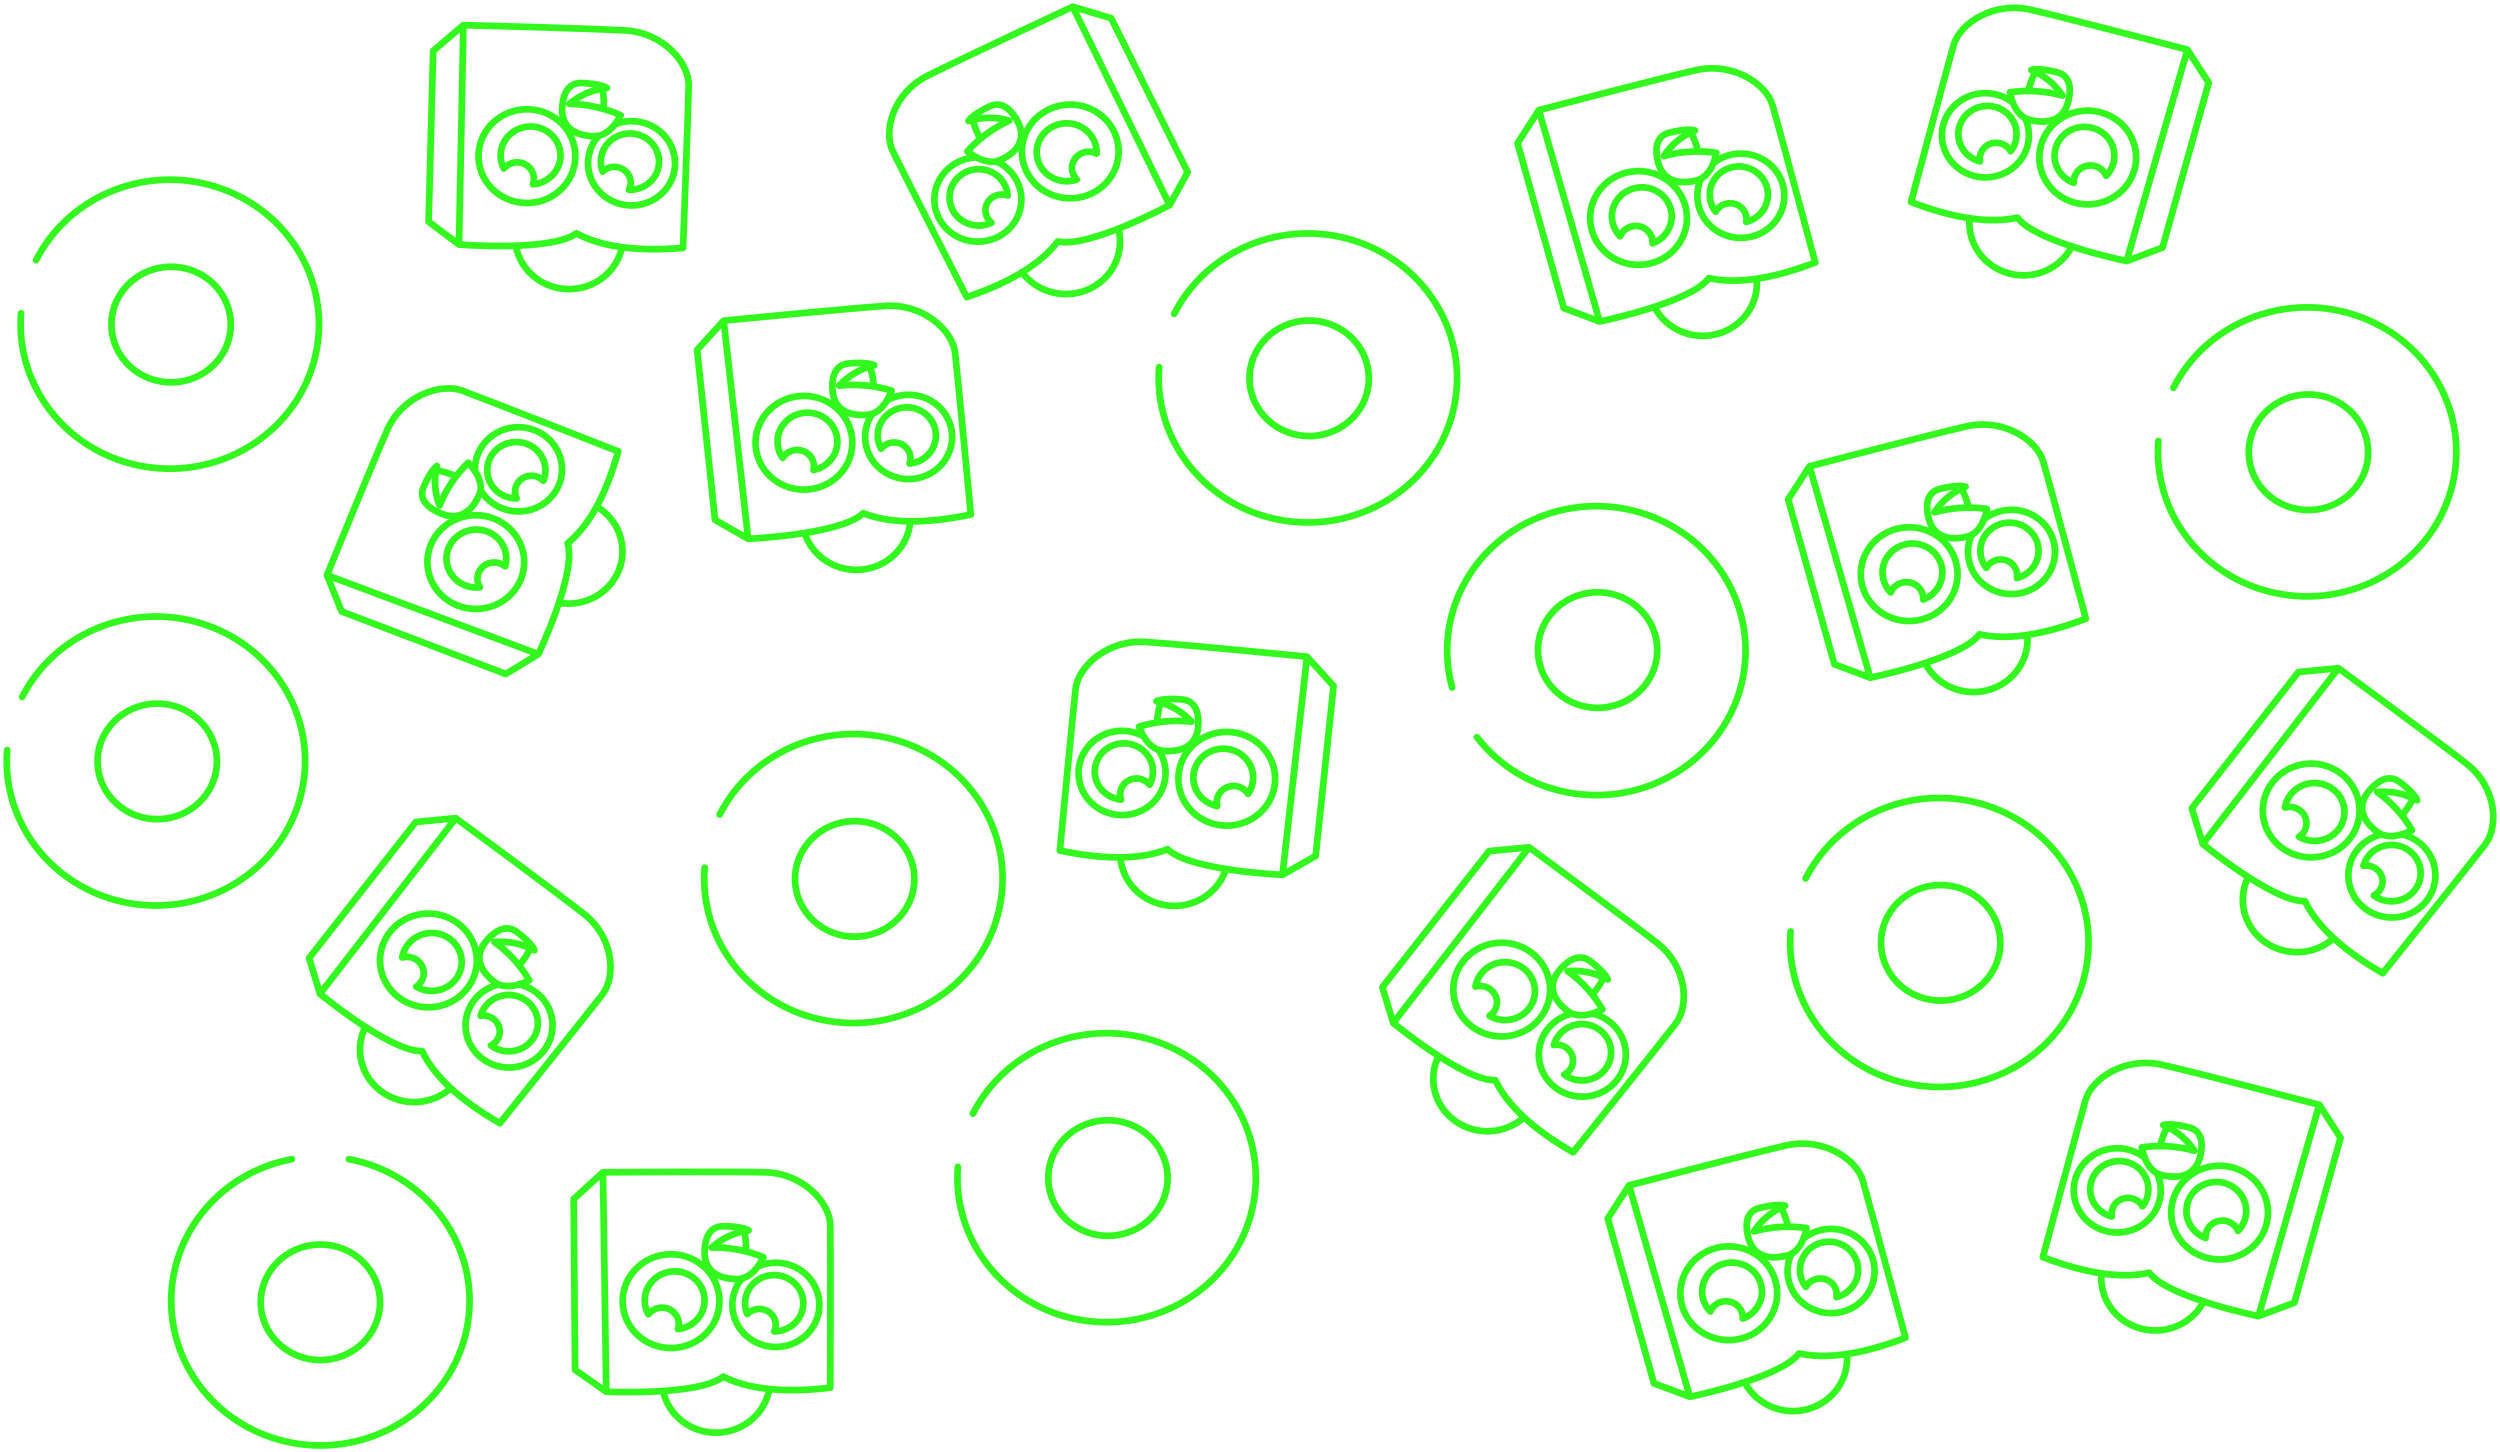 <svg width="372" height="216" viewBox="0 0 372 216" fill="none" xmlns="http://www.w3.org/2000/svg">
<path d="M43.438 172.48C32.212 174.593 24.48 184.62 25.577 195.644C26.673 206.668 36.238 215.082 47.674 215.082C59.11 215.082 68.675 206.668 69.771 195.644C70.868 184.62 63.136 174.593 51.91 172.48M104.85 129.109C103.988 140.153 111.931 150.024 123.199 151.913C134.468 153.802 145.375 147.091 148.396 136.41C151.418 125.728 145.566 114.571 134.877 110.634C124.188 106.697 112.16 111.269 107.089 121.197M142.528 173.62C141.666 184.664 149.609 194.536 160.877 196.424C172.146 198.313 183.052 191.602 186.074 180.921C189.096 170.24 183.244 159.083 172.555 155.145C161.866 151.208 149.837 155.781 144.767 165.708M266.439 138.62C265.577 149.664 273.519 159.536 284.788 161.424C296.056 163.313 306.963 156.602 309.985 145.921C313.006 135.24 307.154 124.083 296.465 120.145C285.777 116.208 273.748 120.781 268.677 130.708M321.166 65.62C320.304 76.664 328.246 86.536 339.515 88.424C350.783 90.313 361.69 83.603 364.712 72.921C367.733 62.24 361.881 51.083 351.193 47.145C340.504 43.208 328.475 47.781 323.404 57.708M172.473 54.62C171.611 65.664 179.554 75.536 190.822 77.424C202.091 79.313 212.997 72.603 216.019 61.921C219.041 51.24 213.189 40.083 202.5 36.145C191.811 32.208 179.782 36.781 174.712 46.708M219.762 109.691C226.611 118.561 239.297 120.94 249.069 115.188C258.841 109.435 262.503 97.434 257.527 87.462C252.552 77.49 240.567 72.811 229.841 76.651C219.114 80.491 213.156 91.596 216.076 102.304M3.129 46.62C2.267 57.664 10.21 67.536 21.478 69.424C32.746 71.313 43.653 64.603 46.675 53.921C49.697 43.24 43.845 32.083 33.156 28.145C22.467 24.208 10.438 28.781 5.368 38.708M1.064 111.62C0.202 122.664 8.145 132.536 19.413 134.424C30.681 136.313 41.588 129.602 44.61 118.921C47.632 108.24 41.78 97.083 31.091 93.145C20.402 89.208 8.373 93.781 3.302 103.708M90.209 207.086C90.209 207.086 104.067 207.736 107.608 204.839C111.21 206.672 116.46 207.323 123.541 206.494C123.541 206.494 123.602 185.684 123.541 182.314C123.48 178.944 119.512 174.57 113.835 174.436C108.158 174.302 89.721 174.436 89.721 174.436M90.209 207.086L89.721 174.436M90.209 207.086L85.569 203.834L85.363 178.412L89.721 174.436M112.771 188.451C114.216 187.817 115.851 187.717 117.366 188.173C118.881 188.628 120.171 189.606 120.99 190.921C121.81 192.236 122.103 193.797 121.813 195.308C121.523 196.818 120.671 198.173 119.418 199.115C118.165 200.057 116.599 200.521 115.016 200.419C113.433 200.317 111.944 199.656 110.832 198.561C109.719 197.466 109.06 196.013 108.98 194.479C108.9 192.945 109.404 191.435 110.396 190.237M114.477 206.686C114.165 208.477 113.217 210.107 111.796 211.293C110.376 212.479 108.572 213.148 106.697 213.183C104.821 213.219 102.992 212.619 101.525 211.487C100.057 210.356 99.044 208.763 98.66 206.985M110.989 186.212C111.052 185.202 110.962 184.189 110.723 183.204M47.613 147.881C47.613 147.881 58.174 156.593 62.806 156.395C64.501 159.977 68.247 163.598 74.376 167.131C74.376 167.131 87.551 150.691 89.629 147.987C91.706 145.283 91.323 139.472 86.913 136.008C82.503 132.543 67.821 121.742 67.821 121.742M47.613 147.881L67.821 121.742M47.613 147.881L45.99 142.561L61.864 122.312L67.821 121.742M77.231 146.475C78.775 146.827 80.132 147.715 81.044 148.972C81.956 150.229 82.361 151.766 82.18 153.292C81.999 154.819 81.247 156.228 80.064 157.252C78.882 158.276 77.353 158.845 75.767 158.85C74.18 158.854 72.648 158.295 71.459 157.278C70.27 156.261 69.508 154.856 69.318 153.331C69.128 151.806 69.522 150.266 70.427 149.004C71.331 147.742 72.682 146.845 74.224 146.484M67.079 161.921C65.702 163.154 63.923 163.883 62.05 163.982C60.178 164.081 58.328 163.543 56.821 162.462C55.314 161.38 54.244 159.823 53.796 158.059C53.348 156.295 53.55 154.435 54.367 152.8M77.232 143.648C77.919 142.885 78.487 142.03 78.918 141.108M207.315 152.218C207.315 152.218 217.877 160.931 222.508 160.733C224.203 164.315 227.949 167.936 234.079 171.469C234.079 171.469 247.253 155.029 249.331 152.325C251.408 149.621 251.026 143.81 246.615 140.345C242.205 136.881 227.524 126.08 227.524 126.08M207.315 152.218L227.524 126.08M207.315 152.218L205.693 146.898L221.566 126.65L227.524 126.08M236.933 150.812C238.477 151.164 239.834 152.053 240.746 153.31C241.659 154.566 242.063 156.104 241.882 157.63C241.702 159.156 240.949 160.565 239.767 161.59C238.585 162.614 237.055 163.183 235.469 163.187C233.883 163.192 232.35 162.633 231.161 161.615C229.972 160.598 229.211 159.194 229.02 157.669C228.83 156.143 229.224 154.604 230.129 153.342C231.033 152.079 232.384 151.183 233.926 150.821M226.781 166.259C225.404 167.492 223.626 168.221 221.753 168.32C219.88 168.418 218.03 167.881 216.523 166.799C215.016 165.718 213.946 164.161 213.498 162.397C213.05 160.633 213.252 158.773 214.07 157.138M236.934 147.985C237.621 147.223 238.189 146.367 238.621 145.446M251.452 207.845C251.452 207.845 265.024 205.06 267.689 201.386C271.653 202.271 276.901 201.608 283.532 199.061C283.532 199.061 278.125 178.921 277.181 175.677C276.237 172.433 271.25 169.18 265.724 170.449C260.199 171.718 242.404 176.39 242.404 176.39M251.452 207.845L242.404 176.39M251.452 207.845L246.11 205.843L239.234 181.308L242.404 176.39M268.377 184.265C269.607 183.295 271.162 182.797 272.747 182.864C274.332 182.931 275.836 183.559 276.975 184.629C278.113 185.699 278.806 187.136 278.922 188.668C279.039 190.2 278.571 191.721 277.606 192.94C276.642 194.16 275.249 194.995 273.692 195.286C272.134 195.577 270.52 195.304 269.157 194.52C267.793 193.735 266.774 192.493 266.294 191.029C265.813 189.565 265.904 187.981 266.549 186.577M274.817 201.48C274.985 203.289 274.496 205.098 273.434 206.596C272.371 208.093 270.803 209.184 268.998 209.68C267.194 210.176 265.267 210.047 263.551 209.314C261.835 208.581 260.437 207.291 259.598 205.666M266.065 182.539C265.861 181.547 265.508 180.589 265.018 179.695M278.299 100.845C278.299 100.845 291.872 98.06 294.536 94.386C298.501 95.271 303.748 94.608 310.379 92.061C310.379 92.061 304.972 71.921 304.028 68.677C303.084 65.433 298.097 62.18 292.572 63.449C287.046 64.718 269.251 69.39 269.251 69.39M278.299 100.845L269.251 69.39M278.299 100.845L272.957 98.843L266.081 74.308L269.251 69.39M295.224 77.265C296.455 76.295 298.01 75.797 299.594 75.864C301.179 75.931 302.683 76.559 303.822 77.629C304.96 78.699 305.653 80.136 305.77 81.668C305.886 83.2 305.418 84.721 304.454 85.94C303.489 87.16 302.096 87.995 300.539 88.286C298.981 88.577 297.368 88.305 296.004 87.52C294.64 86.735 293.621 85.493 293.141 84.029C292.66 82.565 292.751 80.981 293.397 79.577M301.664 94.48C301.832 96.289 301.343 98.098 300.281 99.596C299.219 101.093 297.65 102.184 295.846 102.68C294.041 103.176 292.115 103.047 290.398 102.314C288.682 101.581 287.284 100.291 286.446 98.666M292.913 75.539C292.708 74.547 292.355 73.589 291.865 72.695M336.059 195.845C336.059 195.845 322.486 193.06 319.822 189.386C315.857 190.271 310.61 189.608 303.979 187.061C303.979 187.061 309.386 166.921 310.33 163.677C311.274 160.433 316.261 157.18 321.786 158.449C327.312 159.718 345.107 164.39 345.107 164.39M336.059 195.845L345.107 164.39M336.059 195.845L341.401 193.843L348.277 169.308L345.107 164.39M319.134 172.265C317.903 171.295 316.348 170.797 314.764 170.864C313.179 170.931 311.674 171.559 310.536 172.629C309.398 173.699 308.705 175.136 308.588 176.668C308.472 178.2 308.94 179.721 309.904 180.94C310.869 182.16 312.262 182.995 313.819 183.286C315.377 183.577 316.99 183.304 318.354 182.52C319.718 181.735 320.737 180.493 321.217 179.029C321.698 177.565 321.607 175.981 320.961 174.577M312.694 189.48C312.526 191.289 313.015 193.098 314.077 194.596C315.139 196.093 316.708 197.184 318.512 197.68C320.317 198.176 322.243 198.047 323.96 197.314C325.676 196.581 327.074 195.291 327.912 193.666M321.445 170.539C321.65 169.547 322.003 168.589 322.493 167.695M316.439 38.845C316.439 38.845 302.867 36.06 300.203 32.386C296.238 33.271 290.99 32.608 284.36 30.061C284.36 30.061 289.767 9.921 290.711 6.677C291.655 3.433 296.642 0.18 302.167 1.449C307.693 2.718 325.488 7.39 325.488 7.39M316.439 38.845L325.488 7.39M316.439 38.845L321.782 36.843L328.658 12.308L325.488 7.39M299.515 15.265C298.284 14.295 296.729 13.797 295.144 13.864C293.56 13.931 292.055 14.559 290.917 15.629C289.779 16.699 289.086 18.136 288.969 19.668C288.853 21.2 289.321 22.721 290.285 23.94C291.249 25.16 292.642 25.995 294.2 26.286C295.758 26.577 297.371 26.305 298.735 25.52C300.099 24.735 301.117 23.493 301.598 22.029C302.079 20.565 301.988 18.981 301.342 17.577M293.075 32.48C292.907 34.289 293.396 36.098 294.458 37.596C295.52 39.093 297.089 40.184 298.893 40.68C300.698 41.176 302.624 41.047 304.34 40.314C306.057 39.581 307.455 38.291 308.293 36.666M301.826 13.539C302.031 12.547 302.384 11.589 302.874 10.695M238.028 47.845C238.028 47.845 251.601 45.06 254.265 41.386C258.23 42.271 263.478 41.608 270.108 39.061C270.108 39.061 264.701 18.921 263.757 15.677C262.813 12.432 257.826 9.18 252.301 10.449C246.775 11.718 228.98 16.39 228.98 16.39M238.028 47.845L228.98 16.39M238.028 47.845L232.687 45.843L225.81 21.308L228.98 16.39M254.953 24.265C256.184 23.295 257.739 22.797 259.324 22.864C260.908 22.931 262.413 23.559 263.551 24.629C264.689 25.699 265.382 27.136 265.499 28.668C265.615 30.2 265.147 31.721 264.183 32.94C263.219 34.16 261.826 34.995 260.268 35.286C258.71 35.577 257.097 35.304 255.733 34.52C254.369 33.735 253.351 32.493 252.87 31.029C252.389 29.565 252.48 27.981 253.126 26.577M261.393 41.48C261.562 43.289 261.072 45.098 260.01 46.596C258.948 48.093 257.379 49.184 255.575 49.68C253.77 50.176 251.844 50.047 250.128 49.314C248.411 48.581 247.013 47.291 246.175 45.666M252.642 22.539C252.437 21.547 252.084 20.589 251.594 19.695M327.772 125.583C327.772 125.583 338.342 134.286 342.973 134.084C344.672 137.664 348.421 141.282 354.554 144.809C354.554 144.809 367.712 128.357 369.787 125.651C371.862 122.945 371.474 117.135 367.06 113.674C362.646 110.213 347.954 99.426 347.954 99.426M327.772 125.583L347.954 99.426M327.772 125.583L326.144 120.265L341.997 100.001L347.954 99.426M357.388 124.15C358.932 124.5 360.29 125.388 361.204 126.644C362.117 127.9 362.523 129.437 362.344 130.963C362.165 132.49 361.414 133.899 360.232 134.925C359.051 135.95 357.522 136.52 355.936 136.526C354.35 136.532 352.816 135.975 351.627 134.958C350.437 133.942 349.674 132.539 349.482 131.014C349.29 129.489 349.683 127.948 350.586 126.685C351.489 125.422 352.84 124.524 354.381 124.162M347.251 139.606C345.876 140.84 344.098 141.571 342.225 141.671C340.352 141.772 338.502 141.236 336.994 140.156C335.485 139.076 334.414 137.52 333.964 135.756C333.515 133.993 333.715 132.132 334.531 130.497M357.386 121.323C358.072 120.56 358.64 119.704 359.07 118.782M80.111 97.333C80.111 97.333 85.906 85.126 84.453 80.862C87.553 78.31 90.136 73.837 91.985 67.165C91.985 67.165 72.072 59.343 68.821 58.14C65.57 56.937 59.899 58.87 57.651 63.92C55.404 68.971 48.651 85.586 48.651 85.586M80.111 97.333L48.651 85.586M80.111 97.333L75.264 100.289L50.834 90.985L48.651 85.586M70.68 70.107C70.612 68.572 71.127 67.066 72.128 65.875C73.13 64.684 74.548 63.89 76.114 63.644C77.68 63.398 79.284 63.718 80.623 64.542C81.962 65.366 82.942 66.638 83.377 68.115C83.812 69.592 83.672 71.173 82.983 72.557C82.294 73.941 81.105 75.032 79.641 75.623C78.177 76.214 76.54 76.264 75.04 75.763C73.54 75.263 72.282 74.246 71.505 72.907M88.786 75.38C90.385 76.329 91.592 77.789 92.198 79.508C92.804 81.227 92.772 83.097 92.106 84.796C91.439 86.494 90.182 87.913 88.55 88.809C86.919 89.705 85.015 90.021 83.169 89.703M67.87 70.873C66.926 70.439 65.922 70.142 64.889 69.989M68.299 36.388C68.299 36.388 82.125 37.492 85.766 34.713C89.302 36.663 94.526 37.485 101.632 36.889C101.632 36.889 102.42 16.093 102.477 12.723C102.534 9.353 98.721 4.851 93.052 4.531C87.382 4.211 68.951 3.741 68.951 3.741M68.299 36.388L68.951 3.741M68.299 36.388L63.775 32.986L64.457 7.572L68.951 3.741M91.499 18.503C92.965 17.916 94.602 17.871 96.101 18.375C97.599 18.88 98.854 19.9 99.627 21.241C100.4 22.582 100.638 24.152 100.296 25.652C99.954 27.152 99.055 28.478 97.769 29.379C96.484 30.279 94.903 30.692 93.324 30.538C91.746 30.384 90.281 29.674 89.207 28.543C88.133 27.413 87.525 25.939 87.499 24.403C87.472 22.867 88.029 21.375 89.063 20.21M92.567 36.784C92.192 38.564 91.187 40.161 89.726 41.3C88.265 42.439 86.439 43.048 84.564 43.022C82.688 42.996 80.881 42.336 79.454 41.157C78.027 39.978 77.07 38.354 76.748 36.564M89.796 16.207C89.894 15.2 89.84 14.184 89.635 13.192M111.33 80.177C111.33 80.177 125.189 79.566 128.435 76.36C132.198 77.858 137.488 78.029 144.458 76.56C144.458 76.56 142.503 55.836 142.116 52.487C141.729 49.137 137.354 45.143 131.689 45.525C126.024 45.907 107.682 47.716 107.682 47.716M111.33 80.177L107.682 47.716M111.33 80.177L106.395 77.361L103.728 52.07L107.682 47.716M131.988 59.575C133.365 58.812 134.983 58.565 136.535 58.88C138.088 59.196 139.466 60.052 140.41 61.287C141.353 62.522 141.796 64.05 141.654 65.58C141.512 67.11 140.794 68.536 139.638 69.588C138.482 70.64 136.968 71.244 135.382 71.286C133.796 71.328 132.25 70.805 131.036 69.816C129.822 68.827 129.025 67.441 128.797 65.921C128.568 64.4 128.924 62.852 129.796 61.569M135.452 77.575C135.315 79.386 134.529 81.095 133.229 82.405C131.93 83.715 130.199 84.544 128.335 84.75C126.472 84.955 124.592 84.524 123.022 83.531C121.451 82.538 120.288 81.044 119.734 79.309M129.997 57.508C129.961 56.497 129.774 55.496 129.44 54.537M190.835 130.177C190.835 130.177 176.976 129.566 173.731 126.36C169.967 127.857 164.678 128.029 157.708 126.56C157.708 126.56 159.663 105.836 160.05 102.487C160.437 99.137 164.811 95.143 170.476 95.525C176.141 95.907 194.484 97.716 194.484 97.716M190.835 130.177L194.484 97.716M190.835 130.177L195.77 127.361L198.437 102.07L194.484 97.716M170.178 109.575C168.801 108.812 167.183 108.565 165.63 108.88C164.078 109.196 162.699 110.052 161.756 111.287C160.812 112.522 160.369 114.05 160.512 115.58C160.654 117.11 161.371 118.536 162.527 119.588C163.683 120.64 165.198 121.244 166.784 121.286C168.369 121.328 169.916 120.805 171.13 119.816C172.344 118.827 173.14 117.441 173.369 115.921C173.597 114.4 173.242 112.852 172.369 111.569M166.713 127.575C166.851 129.386 167.637 131.095 168.936 132.405C170.236 133.715 171.967 134.544 173.83 134.75C175.694 134.955 177.573 134.524 179.144 133.531C180.714 132.538 181.877 131.044 182.432 129.309M172.169 107.508C172.204 106.497 172.392 105.496 172.726 104.537M174.043 30.515C174.043 30.515 161.9 37.014 157.403 35.926C155.004 39.109 150.589 41.934 143.855 44.214C143.855 44.214 134.327 25.561 132.848 22.51C131.369 19.459 132.939 13.839 137.974 11.295C143.009 8.751 159.619 1 159.619 1M174.043 30.515L159.619 1M174.043 30.515L176.728 25.614L165.34 2.708L159.619 1M145.309 23.421C143.723 23.468 142.21 24.077 141.058 25.132C139.905 26.188 139.193 27.616 139.056 29.146C138.918 30.677 139.366 32.203 140.314 33.435C141.261 34.667 142.643 35.519 144.197 35.83C145.75 36.141 147.367 35.889 148.742 35.121C150.116 34.354 151.151 33.124 151.651 31.666C152.152 30.209 152.082 28.624 151.456 27.212C150.829 25.801 149.69 24.661 148.253 24.01M152.078 40.516C153.174 41.991 154.767 43.048 156.582 43.507C158.397 43.965 160.32 43.795 162.019 43.026C163.719 42.257 165.088 40.938 165.89 39.296C166.691 37.654 166.876 35.792 166.412 34.032M145.889 20.65C145.373 19.77 144.992 18.823 144.759 17.836M56.553 193.781C56.553 189.032 52.577 185.181 47.673 185.181C42.769 185.181 38.793 189.032 38.793 193.781C38.793 198.531 42.769 202.381 47.673 202.381C52.577 202.381 56.553 198.531 56.553 193.781ZM129.529 122.488C124.799 121.233 119.914 123.929 118.618 128.51C117.322 133.091 120.106 137.822 124.836 139.077C129.566 140.332 134.451 137.636 135.747 133.055C137.043 128.474 134.259 123.743 129.529 122.488ZM167.207 166.999C162.477 165.744 157.592 168.44 156.296 173.021C155 177.602 157.784 182.333 162.514 183.588C167.244 184.843 172.129 182.147 173.425 177.566C174.721 172.985 171.937 168.254 167.207 166.999ZM291.117 131.999C286.387 130.744 281.502 133.44 280.206 138.021C278.91 142.602 281.694 147.333 286.424 148.588C291.155 149.843 296.04 147.147 297.336 142.566C298.631 137.985 295.848 133.254 291.117 131.999ZM345.845 58.999C341.114 57.744 336.229 60.44 334.933 65.021C333.637 69.602 336.421 74.333 341.152 75.588C345.882 76.843 350.767 74.147 352.063 69.566C353.359 64.985 350.575 60.254 345.845 58.999ZM197.152 47.999C192.422 46.744 187.537 49.44 186.241 54.021C184.945 58.602 187.729 63.333 192.459 64.588C197.189 65.843 202.074 63.147 203.37 58.566C204.666 53.985 201.882 49.254 197.152 47.999ZM233.86 88.987C229.444 91.054 227.594 96.196 229.728 100.473C231.862 104.749 237.171 106.541 241.587 104.474C246.003 102.408 247.853 97.266 245.719 92.989C243.585 88.713 238.276 86.921 233.86 88.987ZM27.808 39.999C23.078 38.744 18.193 41.44 16.897 46.021C15.601 50.602 18.385 55.333 23.115 56.588C27.845 57.843 32.73 55.147 34.026 50.566C35.322 45.985 32.538 41.254 27.808 39.999ZM25.743 104.999C21.013 103.744 16.128 106.44 14.832 111.021C13.536 115.602 16.32 120.333 21.05 121.588C25.78 122.843 30.665 120.147 31.961 115.566C33.257 110.985 30.473 106.254 25.743 104.999ZM107.055 193.609C107.055 189.757 103.83 186.633 99.852 186.633C95.873 186.633 92.648 189.757 92.648 193.609C92.648 197.462 95.873 200.585 99.852 200.585C103.83 200.585 107.055 197.462 107.055 193.609ZM115.201 198.119C115.445 197.609 115.493 197.03 115.336 196.489C115.178 195.947 114.826 195.477 114.343 195.165C113.86 194.852 113.277 194.717 112.7 194.784C112.123 194.851 111.59 195.115 111.197 195.529C110.841 194.698 110.772 193.778 110.997 192.906C111.223 192.033 111.733 191.254 112.451 190.683C113.169 190.113 114.057 189.781 114.985 189.736C115.913 189.692 116.831 189.938 117.603 190.438C118.376 190.937 118.962 191.664 119.275 192.511C119.588 193.358 119.612 194.28 119.343 195.141C119.074 196.002 118.526 196.756 117.78 197.293C117.034 197.829 116.13 198.119 115.201 198.119ZM100.877 197.774C101.069 197.226 101.052 196.629 100.829 196.092C100.606 195.555 100.192 195.112 99.662 194.845C99.131 194.578 98.519 194.504 97.937 194.635C97.355 194.767 96.841 195.096 96.487 195.563C96.028 194.753 95.85 193.821 95.979 192.905C96.109 191.989 96.539 191.137 97.207 190.476C97.874 189.815 98.743 189.379 99.686 189.233C100.629 189.087 101.595 189.239 102.442 189.665C103.289 190.092 103.972 190.771 104.39 191.602C104.808 192.433 104.939 193.373 104.763 194.282C104.588 195.19 104.115 196.02 103.415 196.649C102.715 197.278 101.825 197.672 100.876 197.773L100.877 197.774ZM104.839 186.363C104.839 189.18 106.936 190.325 109.714 190.325C112.187 190.325 113.591 187.073 113.591 187.073C111.161 186.072 108.539 185.578 105.898 185.625C107.421 184.257 109.337 183.37 111.393 183.082C111.393 183.082 110.539 182.462 107.608 182.462C105.227 182.461 104.839 184.914 104.839 186.363ZM69.451 147.177C71.882 144.126 71.298 139.746 68.148 137.392C64.999 135.038 60.475 135.603 58.045 138.654C55.615 141.704 56.198 146.085 59.348 148.438C62.498 150.792 67.021 150.227 69.451 147.177ZM73.056 155.566C73.571 155.307 73.974 154.877 74.191 154.355C74.408 153.833 74.426 153.253 74.24 152.72C74.055 152.187 73.679 151.735 73.18 151.447C72.681 151.158 72.092 151.052 71.519 151.147C71.762 150.279 72.287 149.509 73.016 148.952C73.746 148.395 74.641 148.079 75.569 148.052C76.498 148.025 77.41 148.288 78.173 148.802C78.935 149.316 79.507 150.053 79.803 150.906C80.1 151.758 80.105 152.681 79.819 153.536C79.533 154.392 78.97 155.136 78.214 155.659C77.457 156.181 76.548 156.454 75.619 156.437C74.69 156.421 73.792 156.115 73.056 155.566ZM61.933 146.819C62.431 146.499 62.794 146.016 62.956 145.459C63.118 144.902 63.069 144.307 62.818 143.781C62.567 143.256 62.129 142.835 61.585 142.595C61.041 142.355 60.426 142.311 59.852 142.472C60 141.558 60.447 140.715 61.127 140.066C61.807 139.418 62.685 138.998 63.63 138.87C64.576 138.741 65.539 138.91 66.377 139.352C67.216 139.795 67.885 140.486 68.287 141.325C68.688 142.164 68.801 143.105 68.607 144.011C68.414 144.916 67.925 145.737 67.213 146.353C66.501 146.969 65.603 147.346 64.652 147.43C63.701 147.514 62.748 147.299 61.933 146.818L61.933 146.819ZM72.267 140.129C70.491 142.359 71.429 144.506 73.628 146.15C75.586 147.613 78.749 145.869 78.749 145.869C77.456 143.638 75.692 141.696 73.572 140.171C75.64 139.988 77.717 140.42 79.526 141.408C79.526 141.408 79.241 140.412 76.921 138.679C75.036 137.269 73.181 138.982 72.267 140.129ZM229.153 151.514C231.584 148.464 231 144.083 227.851 141.73C224.701 139.376 220.178 139.941 217.747 142.991C215.317 146.042 215.9 150.422 219.05 152.776C222.2 155.129 226.723 154.564 229.153 151.514ZM232.758 159.904C233.274 159.644 233.676 159.215 233.893 158.693C234.111 158.171 234.128 157.591 233.943 157.057C233.757 156.524 233.381 156.073 232.882 155.784C232.383 155.496 231.794 155.389 231.222 155.484C231.465 154.616 231.989 153.847 232.719 153.289C233.448 152.732 234.343 152.417 235.271 152.39C236.2 152.363 237.113 152.625 237.875 153.139C238.638 153.653 239.209 154.391 239.506 155.243C239.802 156.096 239.808 157.018 239.521 157.874C239.235 158.73 238.672 159.474 237.916 159.996C237.16 160.519 236.25 160.792 235.321 160.775C234.393 160.758 233.494 160.453 232.758 159.904ZM221.635 151.157C222.133 150.836 222.496 150.354 222.658 149.796C222.821 149.239 222.772 148.644 222.52 148.119C222.269 147.593 221.832 147.173 221.288 146.933C220.744 146.692 220.129 146.649 219.554 146.809C219.702 145.896 220.149 145.053 220.829 144.404C221.509 143.755 222.387 143.336 223.333 143.207C224.278 143.079 225.241 143.248 226.08 143.69C226.918 144.132 227.587 144.824 227.989 145.663C228.391 146.501 228.503 147.443 228.31 148.348C228.116 149.254 227.627 150.075 226.915 150.691C226.203 151.306 225.305 151.684 224.354 151.768C223.403 151.851 222.45 151.637 221.635 151.155L221.635 151.157ZM231.97 144.466C230.193 146.697 231.131 148.844 233.33 150.487C235.288 151.95 238.451 150.206 238.451 150.206C237.159 147.975 235.394 146.034 233.274 144.509C235.342 144.326 237.419 144.758 239.228 145.746C239.228 145.746 238.943 144.75 236.623 143.016C234.738 141.607 232.884 143.319 231.97 144.466ZM264.204 190.662C263.192 186.936 259.252 184.71 255.405 185.69C251.557 186.67 249.259 190.485 250.271 194.211C251.283 197.937 255.222 200.163 259.07 199.183C262.917 198.203 265.216 194.388 264.204 190.662ZM273.266 193.016C273.368 192.462 273.263 191.891 272.968 191.406C272.674 190.921 272.21 190.554 271.661 190.37C271.111 190.187 270.512 190.2 269.972 190.407C269.431 190.614 268.985 191.001 268.713 191.498C268.151 190.782 267.842 189.909 267.831 189.01C267.821 188.11 268.109 187.231 268.653 186.502C269.198 185.774 269.97 185.234 270.856 184.962C271.741 184.691 272.694 184.703 273.572 184.996C274.45 185.288 275.208 185.847 275.733 186.589C276.259 187.331 276.524 188.217 276.49 189.116C276.455 190.015 276.124 190.879 275.543 191.582C274.963 192.284 274.164 192.787 273.266 193.016ZM259.323 196.212C259.365 195.634 259.191 195.061 258.835 194.596C258.478 194.132 257.961 193.806 257.378 193.678C256.795 193.551 256.184 193.629 255.655 193.9C255.127 194.171 254.716 194.616 254.497 195.155C253.84 194.484 253.423 193.626 253.307 192.709C253.192 191.791 253.384 190.861 253.856 190.058C254.328 189.254 255.054 188.618 255.928 188.245C256.801 187.871 257.775 187.78 258.706 187.984C259.638 188.188 260.476 188.676 261.099 189.377C261.722 190.078 262.095 190.954 262.164 191.876C262.233 192.798 261.994 193.718 261.482 194.498C260.97 195.279 260.213 195.879 259.322 196.211L259.323 196.212ZM260.157 184.2C260.897 186.924 263.226 187.515 265.912 186.831C268.304 186.221 268.808 182.73 268.808 182.73C266.194 182.361 263.53 182.529 260.988 183.225C262.101 181.527 263.721 180.197 265.634 179.412C265.634 179.412 264.645 179.023 261.811 179.745C259.508 180.331 259.777 182.798 260.157 184.2ZM291.051 83.662C290.039 79.936 286.099 77.71 282.252 78.69C278.405 79.67 276.106 83.485 277.118 87.211C278.13 90.937 282.069 93.163 285.917 92.183C289.764 91.203 292.063 87.388 291.051 83.662ZM300.114 86.016C300.216 85.462 300.11 84.891 299.816 84.406C299.521 83.921 299.057 83.554 298.508 83.371C297.959 83.187 297.36 83.2 296.819 83.407C296.279 83.614 295.832 84.001 295.561 84.498C294.999 83.782 294.69 82.909 294.679 82.01C294.668 81.11 294.956 80.231 295.501 79.502C296.045 78.774 296.817 78.234 297.703 77.962C298.588 77.691 299.541 77.703 300.419 77.996C301.297 78.288 302.055 78.847 302.58 79.589C303.106 80.331 303.371 81.217 303.337 82.116C303.303 83.015 302.971 83.879 302.39 84.582C301.81 85.284 301.012 85.787 300.114 86.016ZM286.17 89.212C286.212 88.634 286.039 88.061 285.682 87.596C285.325 87.132 284.808 86.806 284.225 86.678C283.642 86.551 283.031 86.629 282.503 86.9C281.974 87.171 281.563 87.616 281.344 88.155C280.687 87.484 280.27 86.626 280.154 85.709C280.039 84.791 280.232 83.861 280.703 83.058C281.175 82.254 281.901 81.618 282.775 81.245C283.648 80.871 284.622 80.78 285.554 80.984C286.485 81.188 287.324 81.676 287.946 82.377C288.569 83.078 288.942 83.954 289.011 84.876C289.08 85.799 288.841 86.718 288.329 87.498C287.817 88.279 287.06 88.879 286.169 89.211L286.17 89.212ZM287.004 77.2C287.744 79.924 290.073 80.515 292.76 79.831C295.151 79.221 295.655 75.73 295.655 75.73C293.042 75.361 290.377 75.529 287.835 76.225C288.948 74.527 290.568 73.197 292.481 72.412C292.481 72.412 291.492 72.023 288.658 72.745C286.355 73.331 286.624 75.799 287.004 77.2ZM323.307 178.662C324.319 174.936 328.259 172.71 332.106 173.69C335.953 174.67 338.252 178.485 337.24 182.211C336.228 185.937 332.289 188.163 328.441 187.183C324.594 186.203 322.295 182.388 323.307 178.662ZM314.244 181.016C314.142 180.462 314.248 179.891 314.542 179.406C314.837 178.921 315.301 178.554 315.85 178.37C316.399 178.187 316.998 178.2 317.539 178.407C318.079 178.614 318.526 179.001 318.797 179.498C319.359 178.782 319.668 177.909 319.679 177.01C319.69 176.11 319.402 175.231 318.857 174.502C318.313 173.774 317.541 173.234 316.655 172.962C315.77 172.691 314.817 172.703 313.939 172.996C313.061 173.288 312.303 173.847 311.777 174.589C311.252 175.331 310.987 176.217 311.021 177.116C311.055 178.015 311.387 178.879 311.968 179.582C312.548 180.284 313.346 180.787 314.244 181.016ZM328.188 184.212C328.146 183.634 328.319 183.061 328.676 182.596C329.033 182.132 329.55 181.806 330.133 181.678C330.716 181.551 331.327 181.629 331.855 181.9C332.384 182.171 332.795 182.616 333.014 183.155C333.671 182.484 334.088 181.626 334.204 180.709C334.319 179.791 334.126 178.861 333.655 178.058C333.183 177.254 332.457 176.618 331.583 176.245C330.71 175.871 329.736 175.78 328.804 175.984C327.873 176.188 327.034 176.676 326.412 177.377C325.789 178.078 325.416 178.954 325.347 179.876C325.278 180.798 325.517 181.718 326.029 182.498C326.541 183.279 327.298 183.879 328.189 184.211L328.188 184.212ZM327.354 172.2C326.614 174.924 324.285 175.515 321.598 174.831C319.207 174.221 318.703 170.73 318.703 170.73C321.316 170.361 323.981 170.529 326.523 171.225C325.41 169.527 323.79 168.197 321.877 167.412C321.877 167.412 322.866 167.023 325.7 167.745C328.003 168.331 327.734 170.798 327.354 172.2ZM303.688 21.662C304.7 17.936 308.639 15.71 312.487 16.69C316.334 17.67 318.633 21.485 317.621 25.211C316.609 28.937 312.669 31.163 308.822 30.183C304.975 29.203 302.676 25.388 303.688 21.662ZM294.625 24.016C294.523 23.462 294.629 22.891 294.923 22.406C295.218 21.921 295.682 21.554 296.231 21.37C296.78 21.187 297.379 21.2 297.92 21.407C298.46 21.614 298.906 22.001 299.178 22.498C299.74 21.782 300.049 20.909 300.06 20.01C300.071 19.11 299.783 18.231 299.238 17.503C298.694 16.774 297.922 16.234 297.036 15.962C296.15 15.691 295.198 15.703 294.32 15.996C293.442 16.288 292.684 16.847 292.158 17.589C291.633 18.331 291.368 19.217 291.402 20.116C291.436 21.015 291.768 21.879 292.349 22.581C292.929 23.284 293.727 23.787 294.625 24.016ZM308.569 27.212C308.527 26.634 308.7 26.061 309.057 25.596C309.414 25.132 309.93 24.806 310.514 24.678C311.097 24.551 311.708 24.629 312.236 24.9C312.765 25.171 313.176 25.616 313.395 26.155C314.052 25.484 314.469 24.626 314.584 23.709C314.7 22.791 314.507 21.861 314.036 21.058C313.564 20.254 312.837 19.618 311.964 19.245C311.091 18.871 310.117 18.78 309.185 18.984C308.254 19.188 307.415 19.676 306.793 20.377C306.17 21.078 305.797 21.954 305.728 22.876C305.659 23.799 305.898 24.718 306.41 25.498C306.921 26.279 307.679 26.879 308.57 27.211L308.569 27.212ZM307.734 15.2C306.994 17.924 304.666 18.515 301.979 17.831C299.588 17.221 299.084 13.73 299.084 13.73C301.697 13.361 304.362 13.529 306.904 14.225C305.791 12.527 304.17 11.197 302.258 10.412C302.258 10.412 303.247 10.023 306.081 10.745C308.384 11.331 308.115 13.799 307.734 15.2ZM250.78 30.662C249.768 26.936 245.829 24.709 241.981 25.69C238.134 26.67 235.835 30.485 236.847 34.211C237.859 37.937 241.799 40.163 245.646 39.183C249.493 38.203 251.792 34.388 250.78 30.662ZM259.843 33.016C259.945 32.462 259.839 31.891 259.545 31.406C259.25 30.921 258.787 30.554 258.237 30.37C257.688 30.187 257.089 30.2 256.548 30.407C256.008 30.614 255.561 31.001 255.29 31.498C254.728 30.782 254.419 29.909 254.408 29.01C254.397 28.11 254.685 27.231 255.23 26.503C255.774 25.774 256.546 25.234 257.432 24.962C258.318 24.691 259.27 24.703 260.148 24.996C261.026 25.288 261.784 25.847 262.31 26.589C262.835 27.331 263.1 28.217 263.066 29.116C263.032 30.015 262.7 30.879 262.119 31.581C261.539 32.284 260.741 32.787 259.843 33.016ZM245.899 36.212C245.941 35.634 245.768 35.061 245.411 34.596C245.054 34.132 244.538 33.806 243.954 33.678C243.371 33.551 242.76 33.629 242.232 33.9C241.703 34.171 241.292 34.616 241.073 35.155C240.416 34.484 239.999 33.626 239.884 32.709C239.768 31.791 239.961 30.861 240.432 30.058C240.904 29.254 241.631 28.618 242.504 28.245C243.377 27.871 244.351 27.78 245.283 27.984C246.214 28.188 247.053 28.676 247.675 29.377C248.298 30.078 248.671 30.954 248.74 31.876C248.809 32.798 248.57 33.718 248.058 34.498C247.547 35.279 246.789 35.879 245.898 36.211L245.899 36.212ZM246.734 24.2C247.474 26.924 249.802 27.515 252.489 26.831C254.88 26.221 255.384 22.73 255.384 22.73C252.771 22.361 250.106 22.529 247.564 23.225C248.677 21.527 250.298 20.197 252.21 19.412C252.21 19.412 251.221 19.023 248.387 19.745C246.084 20.331 246.353 22.799 246.734 24.2ZM349.609 124.859C352.036 121.806 351.449 117.426 348.297 115.076C345.145 112.725 340.622 113.294 338.195 116.347C335.767 119.399 336.355 123.779 339.507 126.13C342.659 128.481 347.182 127.912 349.609 124.859ZM353.222 133.246C353.737 132.985 354.14 132.555 354.356 132.033C354.573 131.511 354.59 130.931 354.404 130.398C354.218 129.865 353.841 129.413 353.342 129.125C352.843 128.838 352.254 128.732 351.681 128.827C351.923 127.959 352.447 127.189 353.176 126.631C353.905 126.073 354.799 125.757 355.728 125.729C356.656 125.701 357.569 125.963 358.332 126.476C359.095 126.989 359.668 127.726 359.965 128.579C360.262 129.431 360.269 130.353 359.983 131.209C359.698 132.065 359.136 132.81 358.38 133.333C357.624 133.856 356.715 134.13 355.786 134.114C354.857 134.098 353.958 133.794 353.222 133.246ZM342.09 124.509C342.588 124.188 342.95 123.705 343.112 123.147C343.274 122.59 343.225 121.995 342.973 121.47C342.721 120.945 342.283 120.524 341.739 120.285C341.195 120.045 340.58 120.002 340.006 120.163C340.152 119.25 340.598 118.406 341.278 117.756C341.958 117.107 342.835 116.687 343.78 116.557C344.725 116.428 345.689 116.596 346.528 117.038C347.367 117.479 348.037 118.17 348.439 119.008C348.841 119.847 348.955 120.788 348.762 121.694C348.57 122.6 348.082 123.421 347.37 124.038C346.658 124.654 345.761 125.032 344.81 125.117C343.859 125.201 342.906 124.988 342.09 124.507L342.09 124.509ZM352.419 117.809C350.644 120.04 351.584 122.187 353.785 123.828C355.744 125.289 358.906 123.542 358.906 123.542C357.611 121.313 355.845 119.373 353.723 117.85C355.791 117.665 357.868 118.095 359.678 119.081C359.678 119.081 359.392 118.086 357.07 116.354C355.184 114.946 353.331 116.661 352.419 117.809ZM73.488 77.168C69.797 75.73 65.602 77.462 64.117 81.036C62.632 84.611 64.42 88.674 68.111 90.112C71.802 91.55 75.998 89.818 77.482 86.243C78.967 82.669 77.179 78.606 73.488 77.168ZM80.849 71.532C80.451 71.122 79.915 70.864 79.337 70.803C78.759 70.742 78.178 70.883 77.698 71.2C77.219 71.518 76.872 71.991 76.721 72.534C76.569 73.078 76.623 73.655 76.873 74.163C75.944 74.172 75.037 73.892 74.285 73.363C73.534 72.835 72.978 72.086 72.699 71.228C72.42 70.37 72.434 69.448 72.738 68.597C73.042 67.747 73.62 67.014 74.387 66.507C75.154 65.999 76.069 65.744 76.997 65.779C77.925 65.813 78.817 66.136 79.541 66.7C80.266 67.263 80.784 68.037 81.019 68.907C81.255 69.777 81.195 70.698 80.849 71.532ZM75.172 84.273C74.719 83.896 74.141 83.689 73.543 83.688C72.945 83.688 72.367 83.895 71.913 84.272C71.459 84.649 71.159 85.171 71.068 85.743C70.977 86.315 71.1 86.9 71.416 87.392C70.468 87.502 69.508 87.314 68.679 86.856C67.85 86.398 67.195 85.693 66.811 84.847C66.427 84.001 66.334 83.057 66.546 82.156C66.758 81.254 67.263 80.442 67.988 79.841C68.713 79.239 69.618 78.879 70.571 78.813C71.523 78.748 72.472 78.981 73.277 79.478C74.082 79.975 74.701 80.709 75.042 81.573C75.383 82.436 75.428 83.383 75.171 84.274L75.172 84.273ZM65.719 76.454C68.418 77.506 70.298 76.049 71.335 73.553C72.257 71.331 69.666 68.856 69.666 68.856C67.8 70.666 66.349 72.837 65.408 75.227C64.665 73.349 64.531 71.296 65.022 69.342C65.022 69.342 64.11 69.877 63.016 72.51C62.126 74.649 64.331 75.914 65.719 76.454ZM85.606 23.471C85.74 19.62 82.626 16.393 78.65 16.263C74.674 16.133 71.342 19.148 71.207 22.999C71.073 26.849 74.187 30.076 78.163 30.207C82.139 30.337 85.471 27.322 85.606 23.471ZM93.59 28.245C93.851 27.743 93.919 27.167 93.781 26.62C93.643 26.073 93.307 25.593 92.835 25.265C92.363 24.936 91.786 24.782 91.207 24.83C90.628 24.878 90.086 25.125 89.678 25.526C89.352 24.683 89.314 23.762 89.57 22.897C89.826 22.032 90.363 21.27 91.101 20.723C91.838 20.177 92.738 19.874 93.667 19.86C94.595 19.846 95.504 20.122 96.259 20.647C97.013 21.171 97.574 21.917 97.857 22.774C98.141 23.631 98.132 24.553 97.833 25.404C97.534 26.256 96.96 26.992 96.196 27.504C95.432 28.015 94.518 28.275 93.59 28.245ZM79.286 27.431C79.497 26.889 79.501 26.292 79.296 25.748C79.093 25.204 78.694 24.748 78.173 24.464C77.653 24.18 77.044 24.085 76.457 24.198C75.871 24.31 75.345 24.622 74.976 25.078C74.545 24.253 74.4 23.315 74.561 22.404C74.722 21.492 75.182 20.656 75.872 20.017C76.562 19.378 77.446 18.971 78.394 18.856C79.341 18.741 80.301 18.924 81.133 19.378C81.965 19.832 82.624 20.533 83.012 21.378C83.401 22.222 83.499 23.165 83.292 24.068C83.085 24.97 82.583 25.784 81.862 26.39C81.14 26.995 80.237 27.36 79.285 27.43L79.286 27.431ZM83.644 16.157C83.546 18.972 85.602 20.185 88.378 20.276C90.849 20.357 92.367 17.153 92.367 17.153C89.972 16.072 87.37 15.493 84.729 15.454C86.298 14.136 88.244 13.312 90.309 13.092C90.309 13.092 89.477 12.444 86.548 12.348C84.168 12.269 83.695 14.708 83.644 16.157ZM126.796 65.23C126.423 61.394 122.91 58.577 118.949 58.939C114.988 59.3 112.08 62.702 112.453 66.538C112.826 70.374 116.34 73.191 120.3 72.829C124.261 72.468 127.169 69.065 126.796 65.23ZM135.343 68.98C135.537 68.449 135.528 67.869 135.319 67.344C135.11 66.819 134.714 66.383 134.203 66.116C133.692 65.849 133.099 65.767 132.531 65.886C131.963 66.005 131.457 66.317 131.106 66.765C130.671 65.969 130.513 65.06 130.653 64.171C130.793 63.282 131.225 62.46 131.885 61.826C132.544 61.193 133.397 60.782 134.316 60.653C135.236 60.525 136.173 60.686 136.991 61.114C137.808 61.541 138.462 62.211 138.856 63.026C139.25 63.841 139.363 64.757 139.178 65.638C138.994 66.52 138.521 67.321 137.831 67.922C137.14 68.524 136.268 68.895 135.343 68.98ZM121.049 69.937C121.187 69.374 121.112 68.781 120.838 68.267C120.564 67.752 120.109 67.35 119.555 67.132C119.001 66.914 118.385 66.895 117.818 67.079C117.251 67.263 116.771 67.638 116.465 68.135C115.929 67.37 115.661 66.458 115.701 65.534C115.741 64.61 116.087 63.724 116.688 63.005C117.288 62.286 118.111 61.773 119.036 61.542C119.96 61.311 120.937 61.374 121.822 61.722C122.706 62.07 123.452 62.684 123.949 63.473C124.445 64.263 124.666 65.186 124.58 66.107C124.493 67.028 124.103 67.897 123.467 68.587C122.831 69.276 121.983 69.749 121.048 69.936L121.049 69.937ZM123.888 58.217C124.161 61.021 126.36 61.971 129.125 61.718C131.587 61.494 132.671 58.129 132.671 58.129C130.154 57.352 127.496 57.099 124.872 57.386C126.255 55.885 128.077 54.828 130.095 54.355C130.095 54.355 129.185 53.815 126.268 54.081C123.897 54.297 123.748 56.774 123.888 58.217ZM175.369 115.23C175.742 111.394 179.256 108.577 183.217 108.939C187.177 109.3 190.086 112.702 189.712 116.538C189.339 120.374 185.826 123.19 181.865 122.829C177.904 122.468 174.996 119.065 175.369 115.23ZM166.822 118.98C166.629 118.449 166.637 117.869 166.846 117.344C167.055 116.819 167.451 116.383 167.962 116.116C168.474 115.849 169.067 115.767 169.635 115.886C170.203 116.005 170.708 116.317 171.06 116.765C171.494 115.97 171.653 115.06 171.512 114.171C171.372 113.282 170.94 112.46 170.281 111.826C169.621 111.193 168.769 110.782 167.849 110.653C166.93 110.525 165.992 110.686 165.175 111.114C164.357 111.541 163.703 112.211 163.309 113.026C162.916 113.841 162.803 114.757 162.987 115.638C163.172 116.52 163.644 117.321 164.335 117.922C165.026 118.524 165.898 118.895 166.822 118.98ZM181.117 119.937C180.979 119.374 181.053 118.781 181.327 118.267C181.601 117.752 182.056 117.35 182.61 117.132C183.164 116.914 183.781 116.895 184.347 117.079C184.914 117.263 185.394 117.638 185.701 118.135C186.237 117.37 186.504 116.458 186.464 115.534C186.424 114.61 186.078 113.724 185.478 113.005C184.877 112.286 184.054 111.773 183.13 111.542C182.205 111.311 181.229 111.374 180.344 111.722C179.459 112.07 178.714 112.684 178.217 113.473C177.72 114.263 177.499 115.186 177.586 116.107C177.672 117.028 178.063 117.897 178.699 118.587C179.335 119.276 180.183 119.749 181.118 119.936L181.117 119.937ZM178.277 108.217C178.004 111.021 175.806 111.971 173.04 111.718C170.578 111.494 169.495 108.129 169.495 108.129C172.012 107.352 174.669 107.099 177.294 107.386C175.911 105.885 174.089 104.828 172.07 104.355C172.07 104.355 172.98 103.815 175.898 104.081C178.269 104.297 178.418 106.774 178.277 108.217ZM152.787 25.61C151.034 22.152 152.507 17.971 156.078 16.273C159.648 14.575 163.965 16.001 165.719 19.459C167.472 22.917 165.999 27.098 162.429 28.796C158.858 30.494 154.541 29.068 152.787 25.61ZM147.529 33.136C147.077 32.782 146.771 32.283 146.665 31.73C146.56 31.176 146.662 30.605 146.954 30.118C147.245 29.631 147.707 29.261 148.255 29.075C148.803 28.888 149.402 28.898 149.944 29.101C149.884 28.204 149.528 27.348 148.929 26.661C148.329 25.975 147.517 25.493 146.612 25.287C145.708 25.081 144.759 25.163 143.906 25.519C143.054 25.876 142.342 26.488 141.876 27.266C141.41 28.045 141.215 28.947 141.319 29.841C141.423 30.735 141.822 31.573 142.455 32.231C143.089 32.889 143.924 33.332 144.838 33.495C145.751 33.658 146.695 33.532 147.529 33.136ZM160.229 26.711C159.807 26.3 159.55 25.758 159.506 25.18C159.461 24.603 159.632 24.029 159.986 23.563C160.341 23.096 160.856 22.768 161.438 22.638C162.021 22.508 162.632 22.584 163.162 22.852C163.206 21.928 162.941 21.016 162.408 20.249C161.875 19.482 161.101 18.901 160.201 18.593C159.301 18.284 158.322 18.265 157.41 18.536C156.497 18.807 155.699 19.356 155.133 20.1C154.567 20.845 154.263 21.746 154.266 22.67C154.269 23.595 154.579 24.494 155.15 25.235C155.722 25.976 156.524 26.519 157.438 26.785C158.353 27.05 159.331 27.024 160.229 26.709L160.229 26.711ZM151.478 18.16C152.76 20.688 151.399 22.611 148.906 23.797C146.686 24.853 143.945 22.534 143.945 22.534C145.671 20.597 147.799 19.035 150.191 17.95C148.202 17.372 146.078 17.393 144.102 18.013C144.102 18.013 144.586 17.092 147.216 15.841C149.353 14.823 150.818 16.859 151.478 18.16Z" stroke="#33F81E" stroke-linecap="round" stroke-linejoin="round"/>
</svg>
